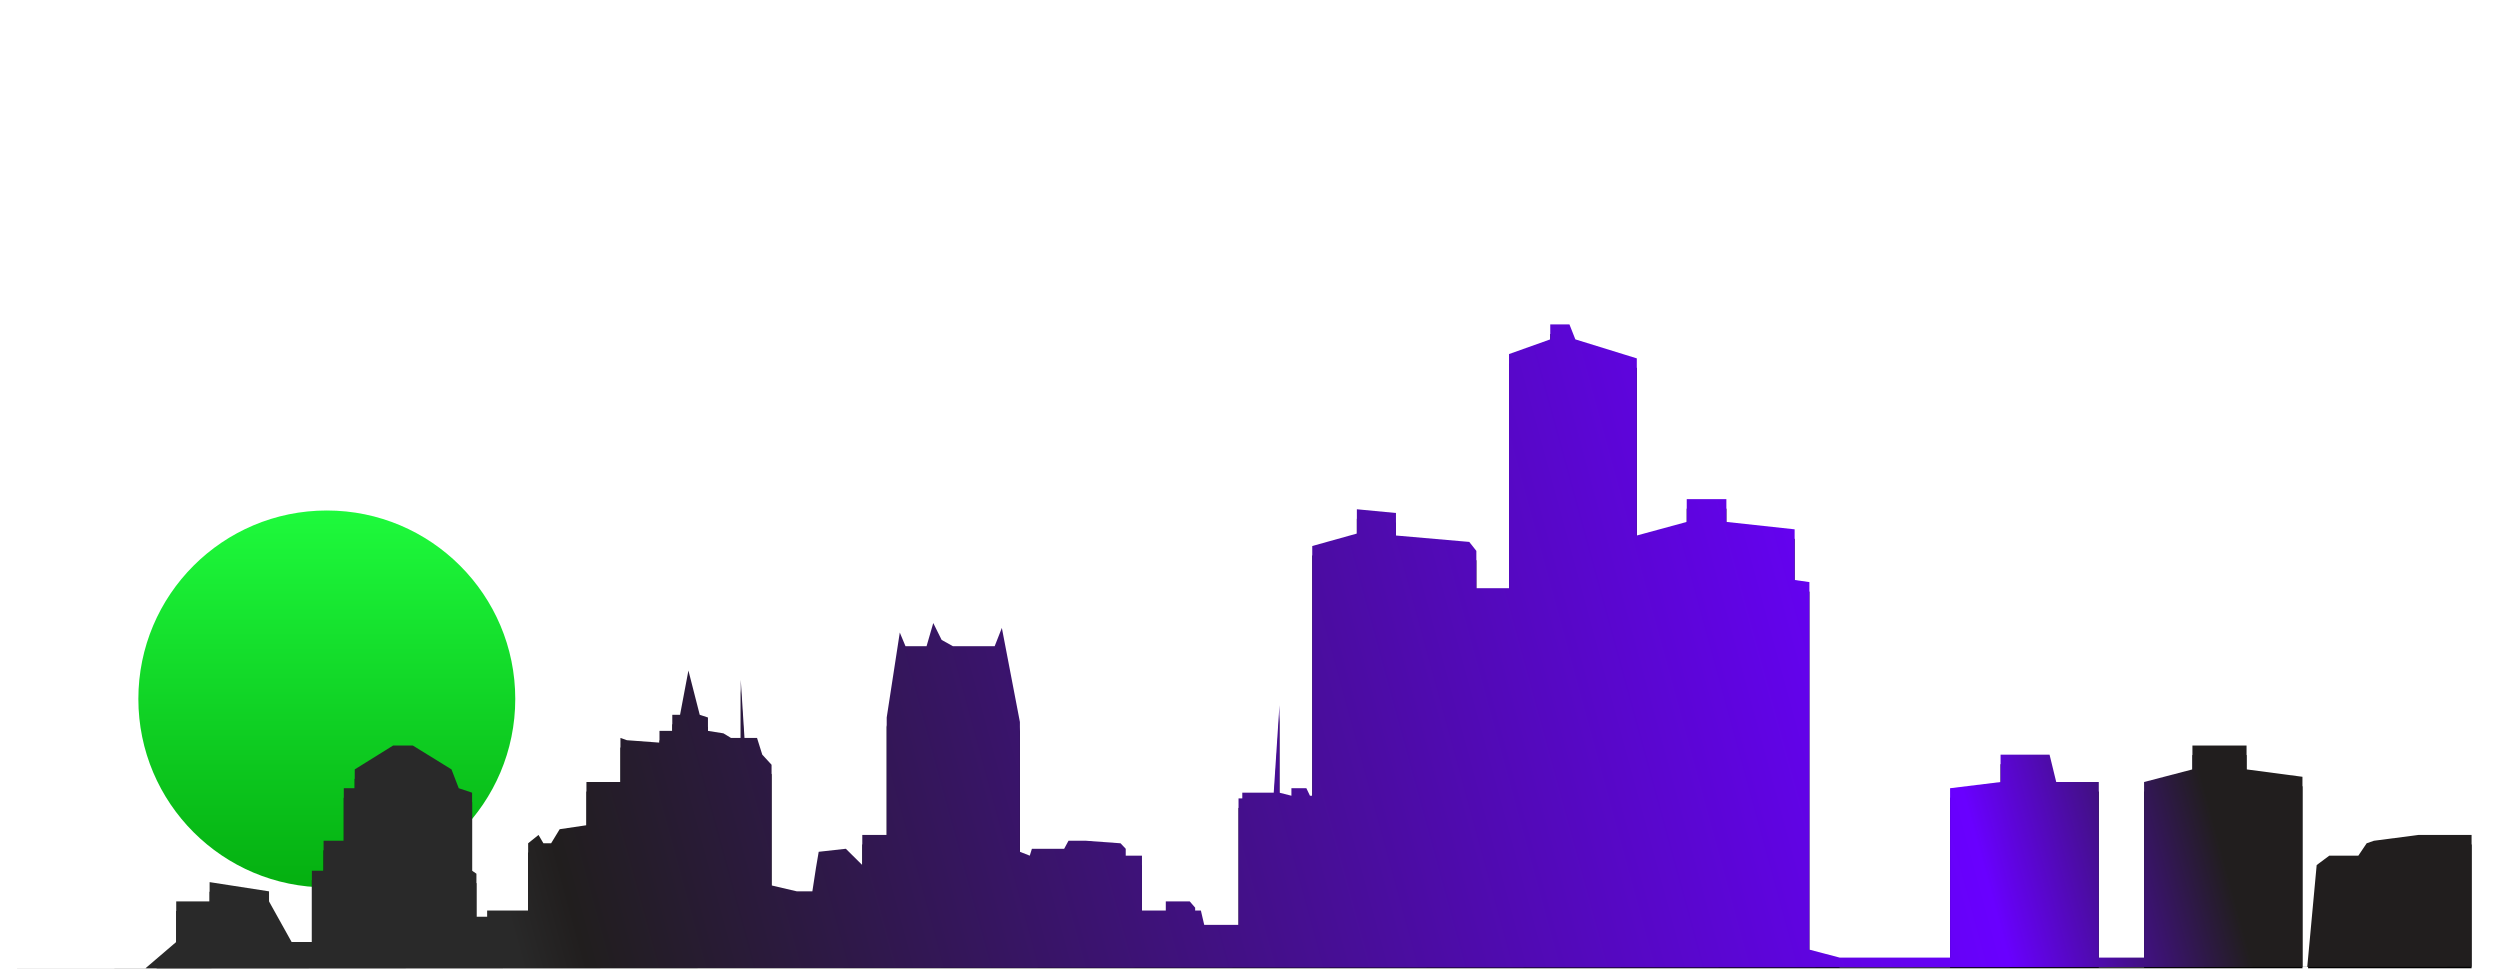 <?xml version="1.0" encoding="UTF-8"?>
<svg width="524px" height="203px" viewBox="0 0 524 203" version="1.1" xmlns="http://www.w3.org/2000/svg" xmlns:xlink="http://www.w3.org/1999/xlink">
    <title>detroit-skyline</title>
    <defs>
        <linearGradient x1="50%" y1="0.268%" x2="50%" y2="100%" id="linearGradient-102">
            <stop stop-color="#1EFA3C" offset="0%"></stop>
            <stop stop-color="#04AF10" offset="100%"></stop>
        </linearGradient>
        <linearGradient x1="86.053%" y1="45.998%" x2="17.697%" y2="50.758%" id="linearGradient-202">
            <stop stop-color="#211E1E" offset="0%"></stop>
            <stop stop-color="#6900FF" offset="14.012%"></stop>
            <stop stop-color="#211E1E" offset="96.209%"></stop>
            <stop stop-color="#292929" offset="100%"></stop>
        </linearGradient>
        <polyline id="path-3" points="0 203 11.268 203 30.431 203 36.935 197.439 36.935 188.939 43.934 188.939 43.934 184.893 56.388 186.826 56.388 188.939 61.121 197.439 65.371 197.439 65.371 182.506 67.823 182.506 67.823 176.223 72.06 176.223 72.06 165.213 74.355 165.213 74.355 161.265 82.398 156.258 86.517 156.258 94.634 161.265 96.154 165.213 98.952 166.149 98.952 182.506 99.86 183.128 99.86 192.146 102.104 192.146 102.104 190.849 110.698 190.849 110.698 176.752 112.874 175.001 113.898 176.752 115.516 176.752 117.31 173.802 122.918 172.971 122.918 163.911 130.045 163.911 130.045 154.668 131.398 155.148 138.228 155.654 138.228 153.195 140.911 153.195 140.911 149.822 142.539 149.822 144.292 140.542 146.664 149.822 148.387 150.387 148.387 153.195 151.623 153.705 153.209 154.668 155.262 154.668 155.262 142.485 156.043 154.668 158.672 154.668 159.77 158.172 161.721 160.294 161.721 185.587 167.024 186.826 170.271 186.826 171.033 181.867 171.599 178.535 177.288 177.902 180.734 181.317 180.734 175.001 185.853 175.001 185.853 150.387 188.596 132.575 189.789 135.44 194.208 135.44 195.612 130.585 197.368 134.126 199.722 135.44 208.485 135.44 209.989 131.609 213.772 151.336 213.772 178.535 215.839 179.348 216.285 177.902 223.05 177.902 223.958 176.223 227.631 176.223 234.866 176.752 235.953 177.902 235.953 179.348 239.358 179.348 239.358 190.849 244.351 190.849 244.351 188.939 249.374 188.939 250.505 190.248 250.505 190.849 251.704 190.849 252.407 193.858 259.596 193.858 259.596 167.349 260.383 167.349 260.383 166.149 266.975 166.149 268.174 147.817 268.174 166.149 270.68 166.784 270.68 165.213 273.816 165.213 274.568 166.784 275.046 166.784 275.046 114.446 284.399 111.834 284.399 106.742 292.594 107.524 292.594 112.243 307.956 113.584 309.444 115.467 309.444 123.293 316.29 123.293 316.29 74.214 324.933 71.132 324.933 68 328.956 68 330.194 71.132 343.077 75.116 343.077 112.243 353.541 109.392 353.541 104.617 361.848 104.617 361.848 109.392 376.157 110.946 376.157 121.567 379.25 122.005 379.25 199.045 385.622 200.718 408.734 200.718 408.734 165.213 419.318 163.911 419.318 158.172 429.585 158.172 430.986 163.911 439.906 163.911 439.906 200.718 449.397 200.718 449.397 163.911 459.531 161.265 459.531 156.258 470.879 156.258 470.879 161.265 482.594 162.813 482.594 202.641 483.603 202.641 485.575 181.317 488.215 179.348 494.309 179.348 496.053 176.752 497.572 176.223 506.923 175.001 518.045 175.001 518.045 202.641 524.049 202.641"></polyline>
        <filter x="-7.2%" y="-118.4%" width="3378.6%" height="260.6%" filterUnits="objectBoundingBox" id="filter-4">
            <feMorphology radius="3" operator="dilate" in="SourceAlpha" result="shadowSpreadOuter1"></feMorphology>
            <feOffset dx="0" dy="2" in="shadowSpreadOuter1" result="shadowOffsetOuter1"></feOffset>
            <feGaussianBlur stdDeviation="15" in="shadowOffsetOuter1" result="shadowBlurOuter1"></feGaussianBlur>
            <feColorMatrix values="0 0 0 0 0   0 0 0 0 0   0 0 0 0 0  0 0 0 0.5 0" type="matrix" in="shadowBlurOuter1"></feColorMatrix>
        </filter>
    </defs>
    <g id="detroit-skyline" stroke="none" stroke-width="1" fill="none" fill-rule="evenodd">
        <circle id="Green-Moon" fill="url(#linearGradient-102)" cx="68.5" cy="146.5" r="39.5"></circle>
        <g id="Path-8">
            <use fill="black" fill-opacity="1" filter="url(#filter-4)" xlink:href="#path-3"></use>
            <use fill="url(#linearGradient-202)" fill-rule="evenodd" xlink:href="#path-3"></use>
        </g>
    </g>
</svg>
